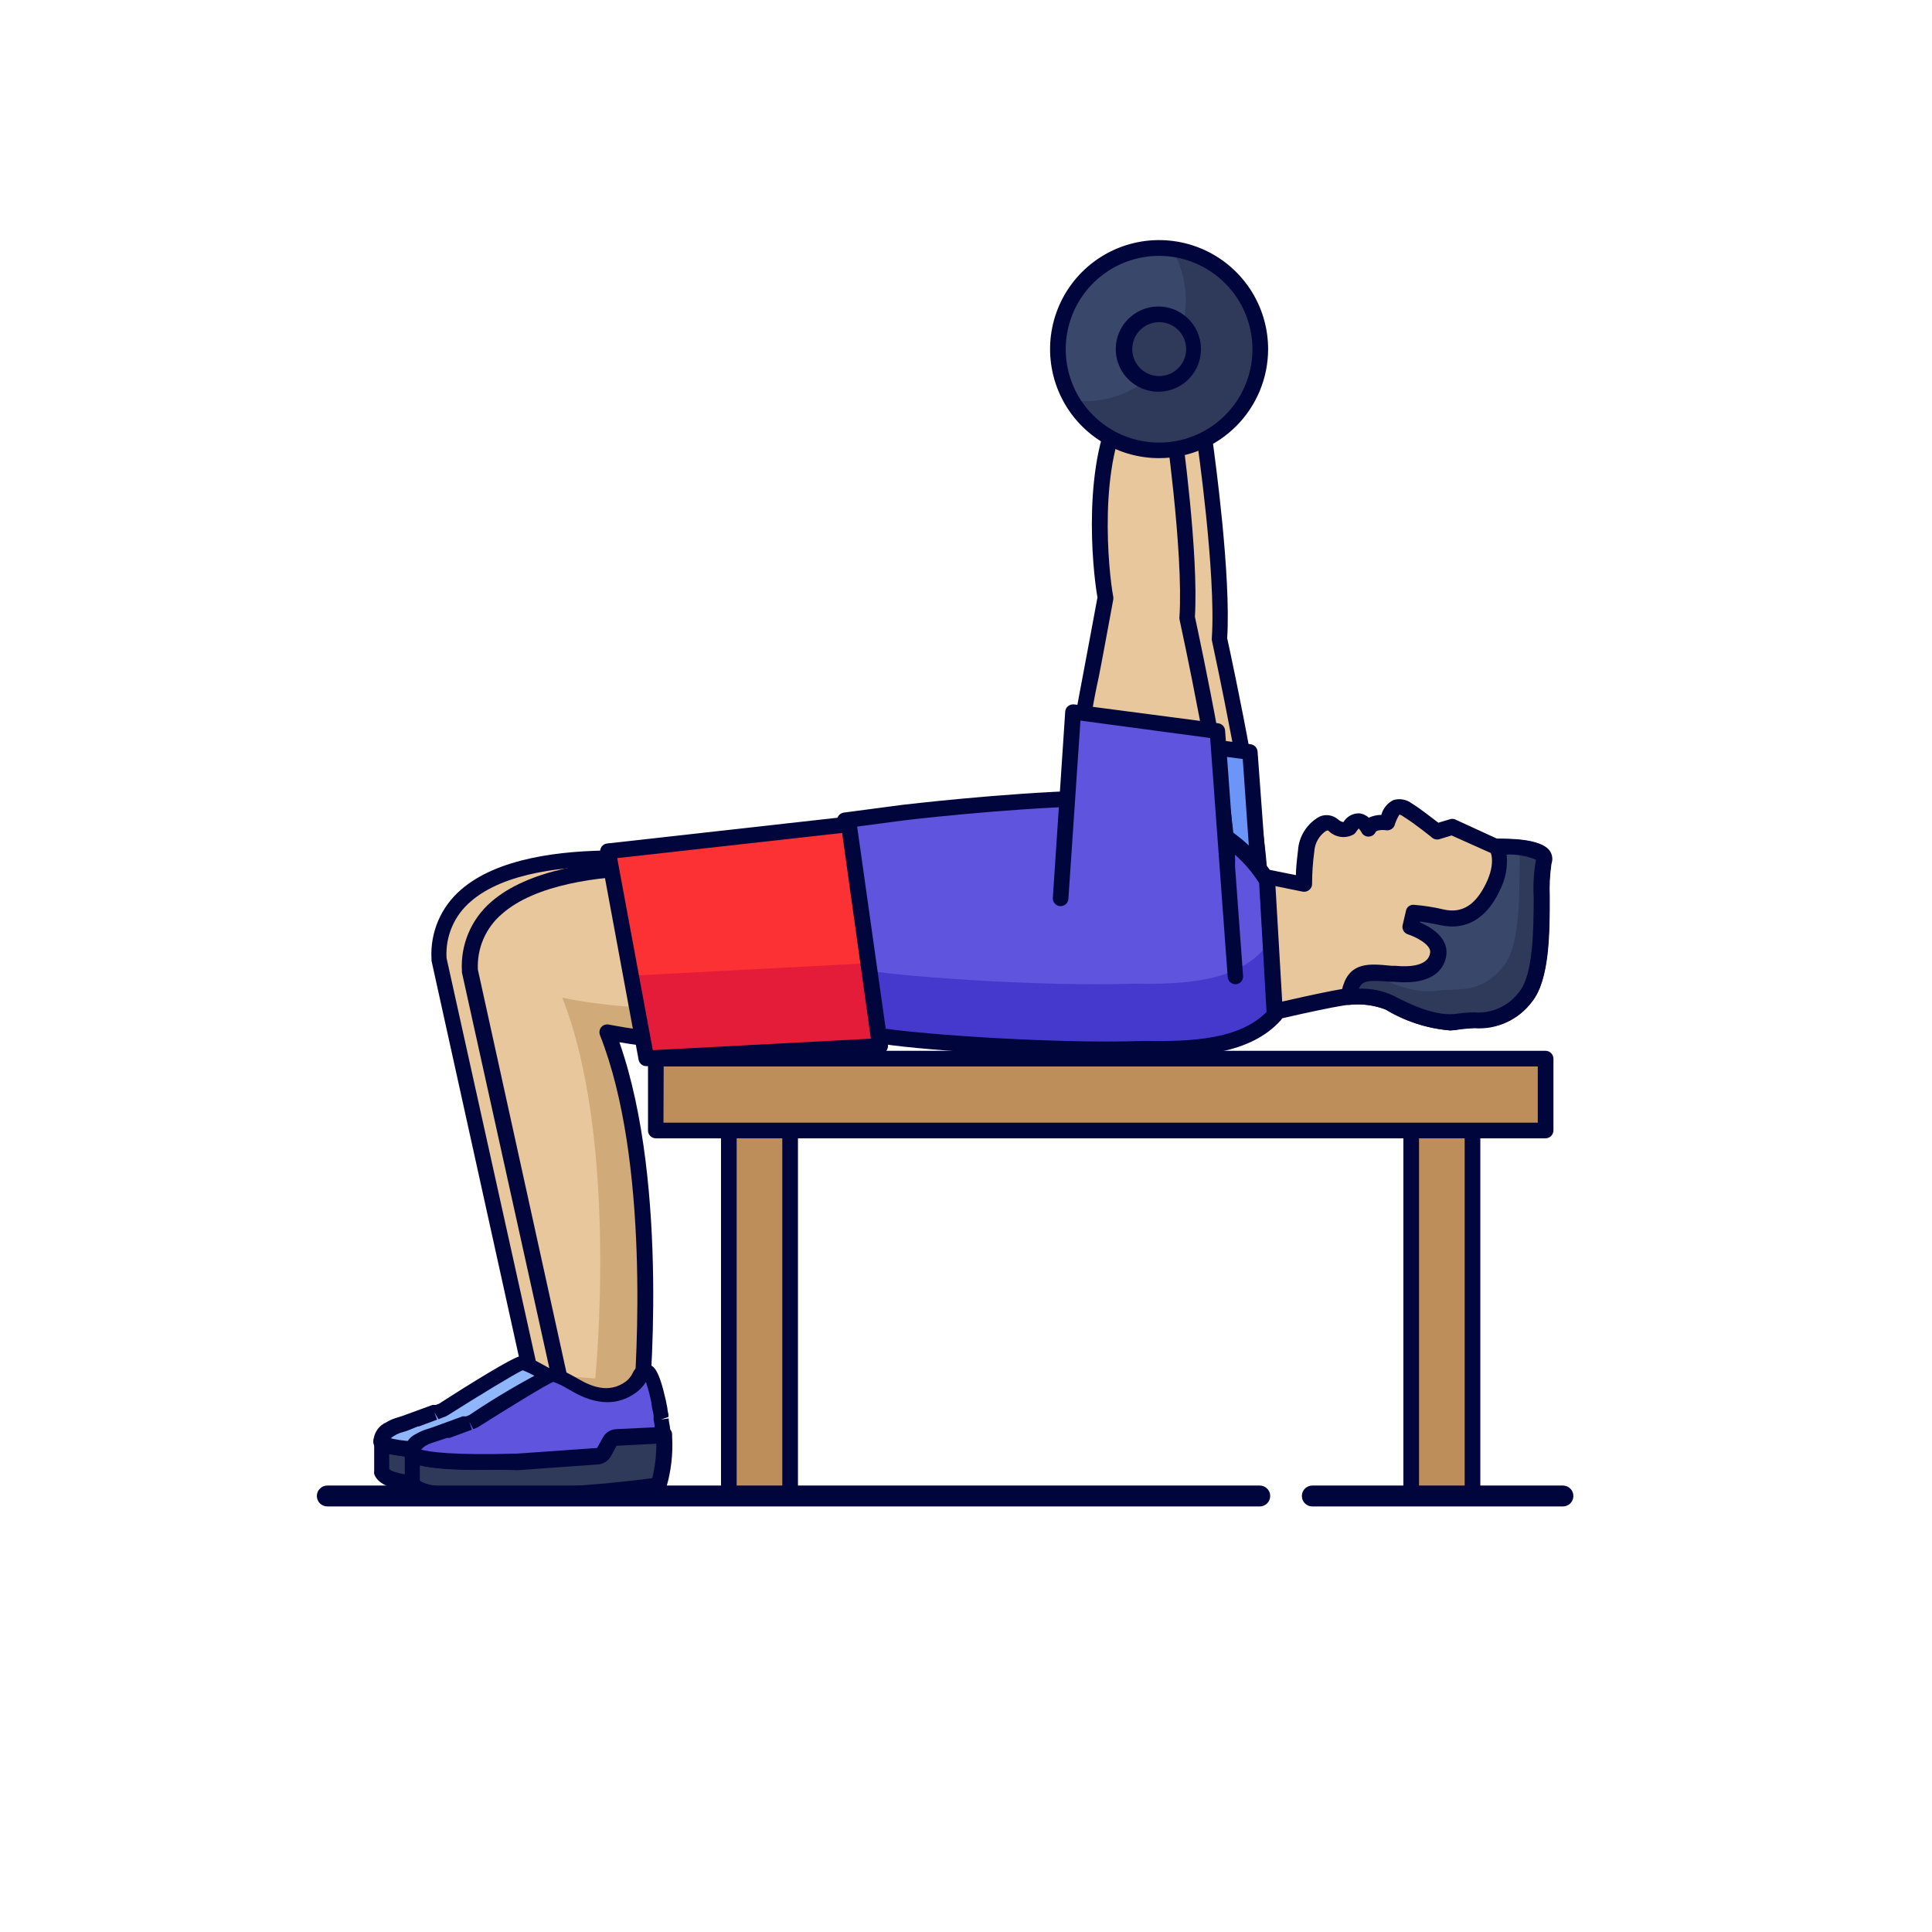 <svg width="157" height="157" viewBox="0 0 157 157" fill="none" xmlns="http://www.w3.org/2000/svg">
<path d="M64.209 88.641H59.227V121.569H64.209V88.641Z" fill="#BD8D5A"/>
<path d="M64.209 122.205H59.227C59.059 122.203 58.899 122.135 58.78 122.017C58.661 121.898 58.593 121.737 58.591 121.569V88.641C58.593 88.473 58.661 88.313 58.78 88.194C58.899 88.075 59.059 88.007 59.227 88.005H64.209C64.378 88.005 64.54 88.072 64.659 88.191C64.778 88.311 64.845 88.473 64.845 88.641V121.569C64.845 121.738 64.778 121.9 64.659 122.019C64.54 122.138 64.378 122.205 64.209 122.205ZM59.864 120.932H63.572V89.278H59.864V120.932Z" fill="#00063C"/>
<path d="M119.685 88.641H114.703V121.569H119.685V88.641Z" fill="#BD8D5A"/>
<path d="M119.66 122.205H114.678C114.509 122.205 114.347 122.138 114.228 122.019C114.109 121.9 114.042 121.738 114.042 121.569V88.641C114.042 88.473 114.109 88.311 114.228 88.191C114.347 88.072 114.509 88.005 114.678 88.005H119.66C119.828 88.007 119.988 88.075 120.107 88.194C120.226 88.313 120.294 88.473 120.296 88.641V121.569C120.294 121.737 120.226 121.898 120.107 122.017C119.988 122.135 119.828 122.203 119.66 122.205ZM115.314 120.932H119.023V89.278H115.314V120.932Z" fill="#00063C"/>
<path d="M67.544 73.349L58.497 70.48C58.497 70.48 35.363 66.39 35.686 77.948L43.527 113.447L49.57 113.906C49.57 113.906 51.505 94.641 46.879 82.955C46.879 82.955 61.264 86.231 67.832 79.722C69.589 78.008 66.415 76.582 67.544 73.349Z" fill="#E8C79C"/>
<path d="M49.57 114.568H49.519L43.476 114.109C43.341 114.097 43.213 114.041 43.111 113.951C43.009 113.861 42.938 113.741 42.908 113.609L35.066 78.076C35.062 78.033 35.062 77.991 35.066 77.948C35.002 76.881 35.187 75.812 35.606 74.829C36.026 73.844 36.669 72.972 37.485 72.279C43.366 67.188 58.005 69.734 58.625 69.844L67.748 72.721C67.83 72.746 67.906 72.787 67.972 72.842C68.038 72.898 68.091 72.966 68.13 73.043C68.193 73.201 68.193 73.377 68.13 73.535C67.95 74.082 67.889 74.661 67.951 75.233C68.012 75.805 68.195 76.358 68.486 76.854C68.936 77.855 69.436 79.001 68.265 80.163C62.545 85.824 51.454 84.407 47.898 83.787C52.022 95.516 50.3 113.184 50.223 113.948C50.221 114.032 50.202 114.114 50.168 114.19C50.134 114.267 50.086 114.336 50.025 114.393C49.964 114.451 49.893 114.496 49.815 114.526C49.736 114.556 49.653 114.57 49.57 114.568ZM44.045 112.87L48.984 113.252C49.264 109.858 50.342 93.453 46.285 83.219C46.244 83.11 46.232 82.992 46.252 82.877C46.271 82.762 46.321 82.654 46.396 82.565C46.465 82.47 46.561 82.397 46.67 82.353C46.78 82.309 46.899 82.298 47.015 82.319C47.16 82.319 61.137 85.442 67.383 79.255C67.909 78.738 67.782 78.407 67.34 77.363C66.745 76.258 66.541 74.983 66.763 73.748L58.277 71.074C58.209 71.074 43.688 68.528 38.266 73.247C37.6 73.808 37.074 74.516 36.731 75.317C36.387 76.117 36.236 76.986 36.288 77.855L44.045 112.87Z" fill="#00063C"/>
<path d="M30.993 119.549V117.113C30.993 117.224 31.332 118.047 39.598 117.818L46.192 117.343C46.277 117.338 46.359 117.311 46.43 117.265C46.502 117.219 46.56 117.155 46.599 117.08L47.261 115.832L51.453 115.62V115.815C51.528 117.123 51.382 118.434 51.021 119.693C50.97 119.821 44.367 120.746 35.499 120.601C35.499 120.601 31.409 120.703 30.984 119.524L30.993 119.549Z" fill="#2F3A5A"/>
<path d="M37.392 121.28H35.499C34.15 121.28 30.916 121.28 30.407 119.778C30.395 119.708 30.395 119.636 30.407 119.566V117.113C30.406 117.031 30.421 116.949 30.452 116.873C30.482 116.796 30.527 116.726 30.585 116.667C30.642 116.608 30.711 116.561 30.787 116.528C30.863 116.495 30.944 116.478 31.027 116.477C31.137 116.471 31.248 116.494 31.346 116.545C31.445 116.596 31.528 116.672 31.587 116.766C31.867 116.901 33.284 117.36 39.632 117.181L46.124 116.715L46.752 115.535C46.803 115.436 46.88 115.353 46.974 115.293C47.067 115.233 47.175 115.2 47.287 115.196L51.479 114.983C51.562 114.979 51.644 114.991 51.722 115.018C51.8 115.045 51.872 115.088 51.933 115.143C51.995 115.198 52.045 115.265 52.08 115.34C52.116 115.414 52.137 115.495 52.141 115.577V115.773C52.222 117.17 52.061 118.571 51.666 119.914C51.53 120.287 51.454 120.483 46.667 120.881C44.503 121.085 41.278 121.28 37.392 121.28ZM35.49 119.99C40.514 120.121 45.54 119.852 50.52 119.184C50.747 118.245 50.856 117.282 50.843 116.316L47.652 116.469L47.151 117.402C47.063 117.574 46.931 117.721 46.769 117.826C46.606 117.932 46.419 117.993 46.226 118.005L39.64 118.48C35.117 118.607 32.809 118.437 31.629 118.157V119.379C31.935 119.71 33.623 120.033 35.49 119.99Z" fill="#00063C"/>
<path d="M30.984 117.114C30.984 117.114 30.908 116.57 31.697 116.121C31.898 115.997 32.115 115.9 32.342 115.832L32.894 115.654L33.148 115.569L33.326 115.51L33.522 115.442L33.64 115.391L33.819 115.331L34.039 115.255L34.498 115.085L34.684 115.017L35.202 114.822H35.304H35.397H35.499H35.567H35.652L35.855 114.746H35.898C35.898 114.746 41.703 111.071 42.263 110.961C42.568 110.893 43.188 111.241 43.841 111.597L44.053 111.716C44.511 111.962 46.693 113.464 48.738 111.937C49.039 111.714 49.283 111.423 49.451 111.088C49.493 110.966 49.575 110.862 49.685 110.794C49.795 110.726 49.925 110.698 50.053 110.715C50.359 110.774 50.707 111.886 50.97 113.15V113.252C50.97 113.371 50.97 113.498 51.038 113.617C51.105 113.736 51.038 113.719 51.038 113.77C51.038 113.821 51.097 114.092 51.123 114.254V114.44V114.559C51.123 114.78 51.182 114.992 51.207 115.187C51.233 115.382 51.267 115.662 51.284 115.858L47.465 116.053C47.353 116.057 47.243 116.091 47.148 116.15C47.053 116.21 46.975 116.293 46.922 116.392L46.472 117.241C46.419 117.336 46.343 117.417 46.252 117.477C46.16 117.536 46.055 117.572 45.946 117.58L39.437 118.047C31.171 118.285 30.84 117.453 30.831 117.343L30.984 117.114Z" fill="#8FB6F8"/>
<path d="M36.84 118.514C30.45 118.514 30.382 117.665 30.348 117.181V117.113C30.36 116.784 30.465 116.465 30.651 116.193C30.837 115.921 31.097 115.707 31.4 115.577C31.642 115.43 31.902 115.314 32.172 115.229L32.707 115.06L35.032 114.211L35.142 114.169H35.244H35.329H35.414L35.686 114.067C38.308 112.37 41.626 110.341 42.195 110.231C42.763 110.121 43.23 110.409 44.147 110.91L44.562 111.139C45.555 111.716 47.024 112.361 48.415 111.326C48.643 111.153 48.826 110.929 48.95 110.672C49.052 110.426 49.234 110.222 49.467 110.092C49.699 109.963 49.969 109.916 50.231 109.959C50.673 110.053 51.08 110.333 51.649 112.887L51.785 113.532C51.785 113.693 51.844 113.863 51.869 114.024V114.22L51.258 114.432L51.886 114.33C51.886 114.559 51.954 114.771 51.98 114.975C52.005 115.179 52.039 115.467 52.056 115.679C52.064 115.764 52.055 115.85 52.029 115.932C52.002 116.013 51.96 116.089 51.903 116.153C51.847 116.217 51.778 116.27 51.7 116.306C51.623 116.343 51.539 116.364 51.454 116.367L47.635 116.562L47.168 117.411C47.066 117.603 46.917 117.766 46.734 117.885C46.551 118.004 46.341 118.074 46.124 118.089L39.615 118.556C38.588 118.505 37.663 118.514 36.84 118.514ZM31.748 116.876C32.376 117.054 34.243 117.351 39.564 117.198L46.039 116.732L46.506 115.883C46.611 115.687 46.764 115.522 46.952 115.403C47.139 115.284 47.354 115.216 47.575 115.204L50.724 115.043C50.724 114.856 50.664 114.652 50.639 114.449V114.321V114.16C50.639 113.99 50.579 113.829 50.554 113.676L50.452 113.176V113.065C50.337 112.49 50.184 111.923 49.994 111.368C49.794 111.699 49.532 111.987 49.222 112.217C47.736 113.312 45.971 113.278 43.968 112.106L43.629 111.92C43.262 111.697 42.875 111.507 42.475 111.351C41.889 111.606 38.944 113.396 36.339 115.043L36.237 115.094L35.974 115.196L35.872 115.238L35.626 115.331L35.304 114.771L35.524 115.365L34.039 115.917H33.954L33.097 116.265L32.52 116.443C32.356 116.498 32.2 116.572 32.053 116.664C31.945 116.721 31.845 116.792 31.756 116.876H31.748Z" fill="#00063C"/>
<path d="M30.984 117.767C30.828 117.766 30.678 117.709 30.561 117.606C30.444 117.503 30.368 117.361 30.348 117.207C30.337 117.098 30.351 116.987 30.39 116.884C30.448 116.745 30.554 116.632 30.688 116.563C30.823 116.495 30.977 116.476 31.123 116.511C31.27 116.546 31.4 116.631 31.489 116.752C31.579 116.874 31.622 117.023 31.612 117.173C31.603 117.32 31.543 117.459 31.442 117.566C31.342 117.673 31.206 117.741 31.061 117.759L30.984 117.767Z" fill="#00063C"/>
<path d="M99.097 51.886C99.445 46.48 97.875 35.601 97.875 35.601C97.875 35.601 102.585 27.488 101.329 25.756C100.548 24.687 98.783 24.433 97.578 24.39C97.455 24.389 97.334 24.414 97.223 24.464C97.111 24.514 97.012 24.587 96.931 24.679C96.851 24.771 96.791 24.879 96.756 24.996C96.721 25.113 96.712 25.237 96.729 25.358C96.958 27.055 96.067 30.152 96.067 30.152C95.778 29.635 95.049 28.582 94.522 27.827C94.364 27.605 94.128 27.45 93.86 27.394C93.593 27.338 93.314 27.385 93.08 27.525C92.846 27.665 92.672 27.889 92.595 28.151C92.518 28.413 92.543 28.694 92.664 28.939C93.392 30.661 93.883 32.474 94.124 34.328C91.145 38.962 92.044 48.059 92.426 50.257C88.692 70.455 90.559 57.649 92.486 67.23L102.296 72.509C102.797 68.808 99.097 51.886 99.097 51.886Z" fill="#E8C79C"/>
<path d="M102.33 73.111C102.226 73.111 102.124 73.085 102.033 73.035L92.214 67.756C92.134 67.709 92.065 67.647 92.009 67.572C91.954 67.498 91.914 67.413 91.892 67.323C91.221 63.929 90.593 63.64 90.356 63.521C89.414 63.038 89.414 63.038 90.661 56.384C90.967 54.789 91.34 52.786 91.807 50.257C91.382 47.872 90.525 39.029 93.453 34.192C93.222 32.483 92.763 30.814 92.087 29.227C91.853 28.835 91.784 28.365 91.897 27.922C92.009 27.479 92.292 27.098 92.685 26.864C93.078 26.63 93.548 26.561 93.991 26.674C94.434 26.786 94.815 27.07 95.049 27.462L95.812 28.566C96.06 27.547 96.16 26.498 96.109 25.451C96.075 25.234 96.09 25.013 96.153 24.803C96.217 24.593 96.326 24.399 96.474 24.238C96.619 24.087 96.793 23.967 96.986 23.885C97.178 23.803 97.385 23.762 97.595 23.762C99.029 23.805 100.93 24.127 101.838 25.392C103.136 27.191 100.039 33.08 98.528 35.737C98.749 37.332 100.039 46.769 99.725 51.861C100.047 53.321 103.416 68.936 102.958 72.576C102.942 72.679 102.902 72.776 102.842 72.86C102.781 72.944 102.702 73.012 102.61 73.06C102.523 73.101 102.426 73.119 102.33 73.111ZM93.08 66.772L101.736 71.431C101.634 66.543 98.511 52.184 98.477 52.022C98.468 51.963 98.468 51.903 98.477 51.844C98.825 46.565 97.272 35.796 97.255 35.72V35.643C97.253 35.53 97.282 35.418 97.34 35.321C99.81 31.078 101.38 26.928 100.836 26.172C100.183 25.281 98.511 25.095 97.569 25.069C97.542 25.064 97.514 25.067 97.488 25.078C97.463 25.088 97.441 25.106 97.425 25.128C97.403 25.154 97.387 25.184 97.376 25.216C97.366 25.248 97.363 25.282 97.365 25.315C97.612 27.131 96.729 30.246 96.687 30.407C96.653 30.528 96.584 30.635 96.488 30.717C96.393 30.799 96.276 30.85 96.152 30.865C96.027 30.882 95.9 30.86 95.787 30.802C95.675 30.745 95.583 30.654 95.524 30.543C95.303 30.161 94.769 29.355 94.005 28.277C93.974 28.229 93.934 28.187 93.886 28.154C93.839 28.122 93.785 28.1 93.729 28.089C93.673 28.078 93.615 28.078 93.558 28.09C93.502 28.102 93.449 28.125 93.402 28.158C93.308 28.215 93.24 28.305 93.21 28.411C93.18 28.516 93.191 28.629 93.241 28.727C94.015 30.538 94.529 32.449 94.769 34.404C94.766 34.527 94.731 34.647 94.667 34.752C91.79 39.216 92.715 48.22 93.097 50.215C93.114 50.29 93.114 50.368 93.097 50.444C92.622 52.99 92.248 55.077 91.934 56.698C91.51 58.604 91.184 60.53 90.958 62.469C91.654 62.8 92.392 63.504 93.08 66.772Z" fill="#00063C"/>
<path d="M101.558 61.12L89.838 59.584L88.82 74.664L103.026 81.054L101.558 61.12Z" fill="#6C95F8"/>
<path d="M103.026 81.691C102.936 81.691 102.847 81.673 102.763 81.64L88.556 75.241C88.439 75.187 88.341 75.099 88.275 74.989C88.208 74.878 88.176 74.75 88.183 74.622L89.21 59.541C89.215 59.455 89.238 59.37 89.277 59.293C89.316 59.216 89.371 59.147 89.438 59.092C89.505 59.037 89.583 58.997 89.666 58.973C89.75 58.95 89.837 58.944 89.923 58.956L101.643 60.483C101.787 60.504 101.921 60.573 102.021 60.679C102.121 60.786 102.182 60.923 102.194 61.069L103.662 81.012C103.67 81.099 103.658 81.187 103.629 81.27C103.6 81.353 103.555 81.429 103.495 81.493C103.435 81.556 103.362 81.607 103.281 81.641C103.201 81.675 103.114 81.692 103.026 81.691ZM89.448 74.265L102.279 80.036L100.989 61.68L90.457 60.305L89.448 74.265Z" fill="#00063C"/>
<path d="M70.014 74.274L62.079 71.049C62.079 71.049 37.841 67.315 38.189 78.924L46.031 114.415L52.073 114.873C52.073 114.873 54.017 95.609 49.383 83.923C49.383 83.923 63.767 87.199 70.336 80.698C72.033 78.924 68.885 77.507 70.014 74.274Z" fill="#E8C79C"/>
<path d="M70.311 80.622C63.734 87.131 49.349 83.855 49.349 83.855C53.983 95.541 52.039 114.805 52.039 114.805L46.005 114.347L45.437 111.801L48.373 112.022C48.373 112.022 50.316 92.757 45.691 81.071C45.691 81.071 60.076 84.347 66.644 77.847C68.138 76.361 65.999 75.097 66.101 72.695L70.005 74.274C68.885 77.507 72.042 78.924 70.311 80.622Z" fill="#D0AA79"/>
<path d="M52.039 115.467H51.988L45.954 115.009C45.818 114.996 45.689 114.941 45.585 114.852C45.481 114.762 45.409 114.642 45.377 114.508L37.536 79.018C37.536 79.018 37.536 78.933 37.536 78.899C37.476 77.85 37.657 76.802 38.065 75.835C38.472 74.867 39.095 74.005 39.886 73.315C45.929 67.985 61.51 70.319 62.163 70.421H62.308L70.243 73.654C70.394 73.715 70.517 73.832 70.585 73.98C70.652 74.129 70.661 74.297 70.608 74.452C70.431 74.998 70.371 75.575 70.432 76.145C70.494 76.715 70.675 77.266 70.964 77.762C71.414 78.772 71.915 79.909 70.743 81.071C65.023 86.732 53.932 85.315 50.333 84.695C54.458 96.423 52.743 114.092 52.667 114.856C52.659 115.018 52.589 115.171 52.473 115.285C52.356 115.398 52.202 115.463 52.039 115.467ZM46.523 113.77L51.462 114.152C51.734 110.757 52.811 94.361 48.755 84.118C48.713 84.009 48.702 83.891 48.721 83.776C48.74 83.661 48.79 83.554 48.865 83.465C48.941 83.378 49.038 83.313 49.147 83.277C49.256 83.242 49.373 83.236 49.485 83.261C49.629 83.261 63.615 86.384 69.852 80.197C70.37 79.68 70.243 79.349 69.801 78.313C69.212 77.2 69.014 75.92 69.241 74.681L61.951 71.668C60.797 71.499 46.184 69.513 40.786 74.274C40.136 74.827 39.621 75.523 39.282 76.308C38.944 77.092 38.791 77.944 38.834 78.797L46.523 113.77Z" fill="#00063C"/>
<path d="M33.462 120.508V118.098C33.462 118.208 33.793 119.032 42.067 118.802L48.653 118.327C48.738 118.324 48.821 118.298 48.893 118.251C48.964 118.205 49.022 118.14 49.06 118.064L49.731 116.817L53.923 116.604V116.8C53.998 118.107 53.852 119.419 53.49 120.678C53.439 120.805 46.837 121.73 37.977 121.586C37.977 121.586 33.886 121.696 33.454 120.508H33.462Z" fill="#2F3A5A"/>
<path d="M39.886 122.205H37.986C36.636 122.205 33.411 122.205 32.894 120.703C32.882 120.633 32.882 120.561 32.894 120.491V118.081C32.891 117.916 32.954 117.757 33.069 117.637C33.183 117.518 33.34 117.449 33.505 117.445C33.615 117.441 33.724 117.465 33.822 117.516C33.92 117.566 34.004 117.641 34.065 117.733C34.345 117.869 35.762 118.327 42.118 118.149L48.602 117.682L49.23 116.503C49.282 116.404 49.358 116.321 49.452 116.262C49.546 116.202 49.654 116.168 49.765 116.163L53.957 115.951C54.04 115.946 54.122 115.958 54.2 115.985C54.278 116.013 54.35 116.055 54.411 116.111C54.473 116.166 54.523 116.233 54.559 116.307C54.594 116.382 54.615 116.462 54.619 116.545V116.74C54.7 118.138 54.539 119.539 54.144 120.882C54.008 121.255 53.932 121.459 49.145 121.849C46.973 122.01 43.756 122.205 39.886 122.205ZM37.986 120.916C43.006 121.047 48.029 120.78 53.007 120.118C53.233 119.176 53.344 118.21 53.338 117.241L50.138 117.402L49.646 118.327C49.555 118.499 49.421 118.645 49.258 118.75C49.094 118.856 48.907 118.917 48.712 118.93L42.127 119.405C37.612 119.532 35.338 119.405 34.116 119.082V120.313C34.404 120.635 36.093 120.966 37.969 120.916H37.986Z" fill="#00063C"/>
<path d="M33.454 118.047C33.454 118.047 33.386 117.504 34.167 117.063C34.366 116.932 34.583 116.832 34.812 116.766L35.363 116.587L35.618 116.503H35.66L35.839 116.443L36.034 116.375L36.161 116.333L36.331 116.265L36.56 116.189L37.01 116.019L37.196 115.951L37.714 115.756H37.816L37.918 115.713H38.02H38.079H38.164L38.367 115.637C38.367 115.637 44.172 111.962 44.732 111.852C45.038 111.784 45.657 112.132 46.311 112.497L46.523 112.607C46.981 112.862 49.162 114.355 51.208 112.836C51.51 112.613 51.757 112.323 51.929 111.988C51.972 111.866 52.055 111.763 52.165 111.696C52.274 111.628 52.404 111.599 52.531 111.614C52.837 111.674 53.176 112.794 53.44 114.05V114.152C53.44 114.271 53.49 114.398 53.507 114.517C53.511 114.568 53.511 114.619 53.507 114.669C53.507 114.831 53.567 114.992 53.592 115.153C53.618 115.314 53.592 115.28 53.592 115.34C53.592 115.399 53.592 115.425 53.592 115.459C53.592 115.679 53.66 115.892 53.686 116.087C53.711 116.282 53.736 116.562 53.762 116.766L49.934 116.952C49.824 116.957 49.716 116.991 49.622 117.051C49.528 117.11 49.452 117.193 49.4 117.292L48.942 118.14C48.889 118.237 48.814 118.318 48.722 118.377C48.63 118.437 48.525 118.472 48.416 118.48L41.906 118.947C33.641 119.184 33.309 118.353 33.301 118.242L33.454 118.047Z" fill="#5E54DD"/>
<path d="M39.318 119.439C32.919 119.439 32.86 118.59 32.817 118.106V118.047C32.826 117.718 32.928 117.398 33.111 117.125C33.294 116.851 33.551 116.636 33.852 116.502C34.099 116.357 34.361 116.24 34.633 116.155L35.159 115.985L37.485 115.136L37.595 115.094H37.697H37.79H37.884L38.138 114.992C40.23 113.581 42.407 112.3 44.656 111.156C45.148 111.063 45.683 111.334 46.591 111.826L47.023 112.073C48.008 112.641 49.476 113.295 50.876 112.251C51.099 112.075 51.279 111.852 51.403 111.597C51.504 111.349 51.687 111.144 51.922 111.015C52.157 110.887 52.429 110.844 52.693 110.893C53.125 110.978 53.541 111.266 54.11 113.812L54.237 114.457C54.237 114.618 54.296 114.788 54.322 114.949V115.145L53.711 115.357L54.339 115.263C54.339 115.484 54.407 115.705 54.432 115.908C54.458 116.112 54.492 116.392 54.509 116.604C54.516 116.69 54.506 116.776 54.48 116.857C54.454 116.939 54.412 117.014 54.356 117.08C54.299 117.144 54.23 117.196 54.153 117.232C54.075 117.269 53.992 117.289 53.906 117.292L50.087 117.487L49.62 118.336C49.519 118.526 49.371 118.688 49.19 118.806C49.009 118.923 48.8 118.992 48.585 119.006L42.067 119.473C41.057 119.43 40.133 119.439 39.318 119.439ZM34.226 117.801C34.862 117.979 36.721 118.276 42.042 118.123L48.526 117.665L48.992 116.816C49.096 116.62 49.25 116.455 49.437 116.336C49.625 116.217 49.84 116.148 50.062 116.138L53.202 115.985C53.202 115.79 53.151 115.586 53.117 115.382V115.255V115.094C53.117 114.924 53.066 114.763 53.032 114.61L52.939 114.109C52.935 114.073 52.935 114.036 52.939 113.999C52.825 113.424 52.675 112.857 52.489 112.302C52.286 112.632 52.021 112.921 51.708 113.15C50.223 114.245 48.458 114.211 46.455 113.04L46.124 112.853C45.756 112.629 45.366 112.441 44.961 112.293C44.376 112.539 41.439 114.33 38.826 115.985C38.786 116.01 38.743 116.03 38.698 116.044L38.461 116.138L38.155 115.569L38.35 116.18L36.534 116.85H36.441H36.322L35.635 117.08L35.066 117.266C34.903 117.318 34.746 117.389 34.599 117.478C34.459 117.566 34.333 117.675 34.226 117.801Z" fill="#00063C"/>
<path d="M33.454 118.692C33.3 118.691 33.152 118.635 33.036 118.534C32.921 118.432 32.846 118.293 32.826 118.14C32.8 118.043 32.8 117.941 32.826 117.843C32.864 117.737 32.931 117.643 33.017 117.571C33.105 117.499 33.209 117.451 33.321 117.433C33.432 117.414 33.547 117.426 33.652 117.466C33.758 117.507 33.85 117.575 33.921 117.663C33.992 117.751 34.038 117.857 34.054 117.969C34.07 118.08 34.056 118.195 34.014 118.299C33.972 118.404 33.902 118.496 33.813 118.565C33.723 118.634 33.617 118.678 33.505 118.692H33.454Z" fill="#00063C"/>
<path d="M121.586 68.876L117.979 67.179L116.749 67.552C115.986 66.924 115.19 66.337 114.364 65.796C113.32 65.151 113.023 65.872 112.667 66.865C112.667 66.865 111.444 66.67 111.122 67.374C111.122 67.374 110.443 65.923 109.561 67.306C109.561 67.306 109.06 67.688 108.288 67.052C107.515 66.415 106.293 67.476 106.081 69.173C105.958 70.067 105.898 70.969 105.903 71.872L100.37 70.76L100.989 82.862C100.989 82.862 108.381 81.097 109.654 81.037C110.745 80.929 111.846 81.077 112.87 81.47C114.635 82.412 116.757 83.303 118.522 83.015C120.287 82.726 122.036 83.371 123.937 81.02C125.838 78.67 124.93 71.431 125.405 70.056C125.88 68.681 121.586 68.876 121.586 68.876Z" fill="#E8C79C"/>
<path d="M117.86 83.736C116.002 83.584 114.204 83.003 112.607 82.039C111.665 81.675 110.649 81.544 109.645 81.657C108.653 81.699 103.136 82.981 101.1 83.465C101.008 83.487 100.912 83.489 100.82 83.47C100.727 83.451 100.64 83.411 100.565 83.354C100.49 83.299 100.428 83.228 100.384 83.145C100.34 83.063 100.315 82.972 100.31 82.879L99.759 70.803C99.755 70.707 99.773 70.611 99.811 70.523C99.85 70.435 99.907 70.357 99.979 70.294C100.053 70.23 100.14 70.183 100.234 70.158C100.328 70.133 100.427 70.13 100.522 70.149L105.309 71.117C105.309 70.641 105.377 69.963 105.479 69.114C105.515 68.543 105.696 67.992 106.003 67.509C106.31 67.027 106.734 66.63 107.235 66.356C107.479 66.251 107.747 66.216 108.009 66.255C108.272 66.294 108.518 66.405 108.72 66.576C108.844 66.697 109.001 66.777 109.17 66.806C109.301 66.587 109.487 66.407 109.708 66.282C109.93 66.157 110.18 66.092 110.435 66.093C110.733 66.117 111.015 66.243 111.232 66.449C111.551 66.3 111.899 66.221 112.251 66.22C112.319 65.957 112.444 65.712 112.617 65.502C112.79 65.292 113.007 65.123 113.252 65.007C113.498 64.938 113.757 64.927 114.008 64.972C114.259 65.018 114.497 65.119 114.703 65.27C115.501 65.77 116.401 66.5 116.884 66.856L117.792 66.585C117.937 66.529 118.097 66.529 118.242 66.585L121.713 68.18C122.842 68.18 125.176 68.18 125.88 69.148C125.995 69.301 126.07 69.481 126.098 69.671C126.126 69.86 126.107 70.054 126.041 70.234C125.913 71.13 125.868 72.037 125.906 72.941C125.906 75.776 125.906 79.654 124.471 81.428C123.938 82.141 123.235 82.71 122.425 83.082C121.616 83.454 120.726 83.618 119.838 83.558C119.443 83.567 119.049 83.598 118.658 83.651C118.395 83.701 118.128 83.73 117.86 83.736ZM110.265 80.342C111.274 80.29 112.28 80.48 113.201 80.893C114.644 81.657 116.766 82.641 118.454 82.37C118.899 82.307 119.347 82.273 119.795 82.268C120.503 82.326 121.214 82.2 121.859 81.902C122.505 81.605 123.062 81.146 123.478 80.571C124.607 79.17 124.624 75.411 124.633 72.933C124.575 71.905 124.637 70.874 124.819 69.861C123.791 69.488 122.692 69.349 121.603 69.453C121.503 69.459 121.404 69.438 121.314 69.394L117.962 67.892L116.961 68.197C116.86 68.226 116.754 68.229 116.652 68.207C116.55 68.185 116.455 68.138 116.375 68.07C116.375 68.07 115.06 66.992 114.067 66.373C113.965 66.289 113.847 66.228 113.719 66.195C113.556 66.46 113.427 66.745 113.337 67.043C113.289 67.186 113.192 67.307 113.063 67.384C112.934 67.462 112.781 67.492 112.633 67.468C112.302 67.417 111.835 67.468 111.784 67.62C111.732 67.73 111.651 67.822 111.549 67.887C111.446 67.951 111.328 67.986 111.207 67.985C111.086 67.986 110.968 67.951 110.865 67.887C110.763 67.822 110.681 67.73 110.63 67.62C110.574 67.509 110.499 67.409 110.409 67.323C110.327 67.421 110.251 67.523 110.18 67.629C110.138 67.691 110.087 67.745 110.027 67.79C109.702 67.98 109.323 68.056 108.95 68.007C108.576 67.958 108.23 67.786 107.965 67.519C107.965 67.519 107.889 67.451 107.761 67.519C107.48 67.707 107.247 67.959 107.081 68.254C106.914 68.548 106.819 68.878 106.802 69.216C106.684 70.076 106.624 70.944 106.624 71.813C106.629 71.908 106.61 72.004 106.57 72.091C106.53 72.178 106.47 72.254 106.395 72.313C106.322 72.376 106.237 72.421 106.144 72.446C106.052 72.471 105.955 72.475 105.86 72.458L101.125 71.499L101.609 81.988C103.586 81.521 108.551 80.376 109.645 80.291L110.265 80.342Z" fill="#00063C"/>
<path d="M121.586 68.876C121.586 68.876 122.299 69.997 121.297 72.152C120.296 74.308 118.845 74.978 117.232 74.63C116.456 74.446 115.668 74.318 114.873 74.248L114.567 75.411C114.567 75.411 116.969 76.166 116.816 77.558C116.664 78.95 115.229 79.4 113.286 79.204C111.343 79.009 110.205 78.814 109.713 80.367C109.646 80.585 109.601 80.81 109.577 81.037C110.694 80.917 111.823 81.065 112.87 81.47C114.635 82.412 116.757 83.303 118.522 83.015C120.287 82.726 122.036 83.371 123.937 81.02C125.837 78.67 124.929 71.431 125.405 70.056C125.88 68.681 121.586 68.876 121.586 68.876Z" fill="#39476B"/>
<path d="M125.439 70.081C124.963 71.456 125.871 78.704 123.979 81.046C122.086 83.388 120.33 82.743 118.565 83.049C116.799 83.354 114.669 82.438 112.87 81.47C111.825 81.057 110.696 80.9 109.577 81.012C109.593 80.781 109.639 80.552 109.713 80.333C109.785 79.969 109.982 79.642 110.271 79.409C110.56 79.177 110.921 79.053 111.292 79.06C112.989 79.968 115.06 80.757 116.765 80.511C118.471 80.265 120.287 80.868 122.18 78.517C123.724 76.616 123.427 71.541 123.504 68.919C124.615 69.063 125.676 69.36 125.439 70.081Z" fill="#2F3A5A"/>
<path d="M117.86 83.736C116.002 83.584 114.204 83.003 112.607 82.039C111.665 81.675 110.649 81.544 109.645 81.657C109.554 81.664 109.462 81.65 109.377 81.616C109.291 81.582 109.215 81.53 109.153 81.462C109.091 81.395 109.043 81.316 109.014 81.23C108.985 81.144 108.974 81.052 108.983 80.961C109.004 80.674 109.055 80.389 109.136 80.112C109.764 78.152 111.3 78.305 113.074 78.483H113.38C114.602 78.602 116.095 78.483 116.222 77.397C116.29 76.752 115.009 76.115 114.415 75.929C114.26 75.881 114.13 75.777 114.049 75.636C113.969 75.496 113.945 75.331 113.982 75.173L114.254 74.011C114.282 73.865 114.364 73.734 114.483 73.645C114.602 73.556 114.75 73.514 114.899 73.527C115.728 73.592 116.551 73.722 117.36 73.917C118.828 74.231 119.906 73.535 120.754 71.796C121.603 70.056 121.094 69.148 121.068 69.114C121.014 69.017 120.986 68.907 120.986 68.796C120.986 68.684 121.014 68.575 121.068 68.478C121.118 68.38 121.194 68.298 121.286 68.24C121.379 68.182 121.485 68.15 121.594 68.147C122.647 68.147 125.176 68.147 125.914 69.106C126.029 69.259 126.104 69.439 126.132 69.628C126.16 69.818 126.141 70.011 126.075 70.192C125.947 71.088 125.902 71.994 125.939 72.899C125.939 75.733 125.94 79.612 124.505 81.385C123.972 82.099 123.269 82.668 122.459 83.04C121.65 83.412 120.76 83.575 119.872 83.516C119.477 83.525 119.083 83.556 118.692 83.609C118.419 83.675 118.141 83.718 117.86 83.736ZM110.409 80.342C111.37 80.306 112.326 80.495 113.201 80.893C114.644 81.657 116.766 82.65 118.454 82.37C118.899 82.307 119.347 82.273 119.795 82.268C120.503 82.326 121.214 82.2 121.859 81.902C122.504 81.605 123.062 81.146 123.478 80.571C124.607 79.17 124.624 75.411 124.633 72.933C124.575 71.905 124.637 70.874 124.819 69.861C124.064 69.551 123.25 69.409 122.435 69.445C122.536 70.452 122.341 71.466 121.874 72.364C120.831 74.622 119.133 75.632 117.097 75.19C116.307 75.02 115.739 74.936 115.399 74.885V74.961C116.248 75.326 117.691 76.166 117.538 77.575C117.453 78.356 116.859 80.121 113.295 79.781H112.989C111.173 79.637 110.698 79.663 110.409 80.384V80.342Z" fill="#00063C"/>
<path d="M102.95 71.558C101.609 69.343 99.207 67.043 94.242 65.618C92.33 65.062 90.343 64.81 88.353 64.871C81.122 65.091 73.425 66.025 73.425 66.025L68.613 66.661L67.892 81.878C68.138 81.878 70.591 84.025 70.845 84.033C72.729 84.559 85.391 85.51 93.054 85.221C97.297 85.315 101.295 84.992 103.552 82.472L102.95 71.558Z" fill="#5E54DD"/>
<path d="M103.578 82.472C101.32 85.018 97.365 85.315 93.08 85.213C85.442 85.501 72.712 84.559 70.871 84.033C70.616 84.033 68.163 81.912 67.909 81.878L68.121 77.397C68.692 77.894 69.302 78.346 69.946 78.746C71.838 79.272 84.492 80.214 92.163 79.934C96.449 80.019 100.404 79.697 102.661 77.185L102.279 70.582C102.525 70.905 102.746 71.244 102.95 71.567L103.578 82.472Z" fill="#4439CC"/>
<path d="M89.957 85.909C82.412 85.909 72.644 85.145 70.786 84.661C70.523 84.619 70.234 84.407 68.978 83.414C68.554 83.083 67.926 82.565 67.739 82.472C67.61 82.427 67.5 82.342 67.425 82.228C67.35 82.115 67.314 81.98 67.323 81.844L68.019 66.627C68.028 66.478 68.089 66.337 68.191 66.229C68.294 66.12 68.431 66.051 68.579 66.033L73.391 65.397C73.467 65.397 81.199 64.455 88.37 64.234C90.425 64.177 92.477 64.435 94.454 64.998C98.791 66.246 101.753 68.282 103.535 71.236C103.589 71.322 103.618 71.422 103.62 71.524L104.256 82.438C104.264 82.606 104.207 82.77 104.095 82.896C101.626 85.654 97.357 85.943 93.114 85.858C92.087 85.892 91.017 85.909 89.957 85.909ZM71.057 83.431C72.823 83.897 85.213 84.873 93.054 84.585C96.933 84.661 100.768 84.432 102.924 82.234L102.321 71.753C100.709 69.207 98.002 67.357 94.064 66.228C92.214 65.697 90.294 65.454 88.37 65.507C81.258 65.728 73.578 66.653 73.501 66.661L69.258 67.222L68.571 81.53C68.808 81.699 69.156 81.971 69.725 82.421C70.293 82.871 70.854 83.303 71.057 83.431Z" fill="#00063C"/>
<path d="M96.466 50.181C96.822 44.766 95.244 33.886 95.244 33.886C95.244 33.886 99.954 25.773 98.706 24.051C97.926 22.973 96.16 22.718 94.947 22.676C94.824 22.674 94.702 22.7 94.59 22.75C94.478 22.801 94.378 22.875 94.297 22.968C94.216 23.06 94.157 23.17 94.122 23.288C94.088 23.406 94.08 23.53 94.098 23.652C94.336 25.349 93.436 28.447 93.436 28.447C93.148 27.929 92.418 26.868 91.892 26.121C91.74 25.887 91.504 25.721 91.232 25.658C90.96 25.595 90.675 25.639 90.436 25.782C90.196 25.925 90.021 26.155 89.948 26.424C89.874 26.693 89.908 26.98 90.042 27.225C90.768 28.95 91.256 30.765 91.493 32.622C88.523 37.247 89.414 46.353 89.796 48.543C86.07 68.749 87.937 55.943 89.855 65.516L99.674 70.803C100.141 67.103 96.466 50.181 96.466 50.181Z" fill="#E8C79C"/>
<path d="M99.708 71.405C99.601 71.406 99.496 71.38 99.402 71.329L89.592 66.042C89.508 66 89.435 65.939 89.379 65.864C89.323 65.788 89.286 65.701 89.269 65.609C88.59 62.215 87.962 61.934 87.725 61.807C86.783 61.332 86.783 61.332 88.039 54.678C88.336 53.083 88.718 51.08 89.184 48.543C88.752 46.158 87.903 37.315 90.822 32.478C90.59 30.77 90.133 29.101 89.464 27.513C89.349 27.32 89.273 27.107 89.24 26.884C89.207 26.662 89.219 26.436 89.273 26.218C89.328 26 89.425 25.795 89.559 25.615C89.693 25.434 89.861 25.282 90.054 25.167C90.247 25.051 90.461 24.975 90.683 24.942C90.905 24.91 91.132 24.921 91.35 24.976C91.567 25.03 91.772 25.128 91.953 25.262C92.133 25.395 92.285 25.564 92.401 25.756L93.165 26.851C93.421 25.834 93.522 24.784 93.462 23.737C93.432 23.52 93.45 23.298 93.515 23.089C93.579 22.879 93.688 22.686 93.835 22.523C93.982 22.37 94.159 22.248 94.354 22.165C94.549 22.082 94.76 22.039 94.972 22.039C96.398 22.09 98.299 22.413 99.215 23.677C100.616 25.621 96.839 32.393 95.897 33.997C96.109 35.541 97.408 45.029 97.102 50.121C97.416 51.581 100.785 67.204 100.327 70.837C100.314 70.94 100.277 71.039 100.218 71.125C100.159 71.21 100.08 71.28 99.988 71.329C99.9 71.373 99.805 71.399 99.708 71.405ZM90.457 65.066L99.105 69.725C99.012 64.837 95.88 50.469 95.846 50.316C95.838 50.257 95.838 50.197 95.846 50.138C96.186 44.851 94.641 34.09 94.624 34.014C94.601 33.873 94.628 33.729 94.701 33.606C96.839 29.94 98.8 25.29 98.197 24.458C97.594 23.626 95.872 23.38 94.938 23.346C94.87 23.346 94.828 23.346 94.785 23.414C94.764 23.44 94.749 23.47 94.74 23.502C94.731 23.534 94.729 23.568 94.734 23.601C94.981 25.417 94.09 28.523 94.047 28.693C94.014 28.813 93.945 28.92 93.849 29C93.754 29.081 93.636 29.13 93.513 29.143C93.389 29.157 93.263 29.134 93.152 29.079C93.041 29.023 92.948 28.936 92.885 28.829C92.672 28.447 92.129 27.64 91.374 26.554C91.306 26.461 91.205 26.397 91.092 26.375C90.978 26.353 90.861 26.375 90.763 26.435C90.67 26.494 90.603 26.584 90.575 26.69C90.547 26.795 90.559 26.907 90.61 27.004C91.37 28.792 91.879 30.677 92.121 32.605C92.146 32.753 92.112 32.906 92.027 33.029C89.159 37.502 90.084 46.506 90.466 48.492C90.478 48.571 90.478 48.651 90.466 48.729C89.991 51.275 89.617 53.363 89.295 54.984C88.872 56.886 88.549 58.81 88.327 60.746C89.057 61.103 89.761 61.79 90.457 65.066Z" fill="#00063C"/>
<path d="M100.404 79.349L98.935 59.405L87.216 57.878L86.189 72.95" fill="#5E54DD"/>
<path d="M100.395 79.985C100.235 79.983 100.081 79.921 99.965 79.811C99.848 79.701 99.778 79.551 99.767 79.391L98.341 59.974L87.801 58.557L86.825 72.984C86.828 73.072 86.811 73.16 86.778 73.243C86.744 73.325 86.694 73.398 86.63 73.46C86.566 73.521 86.49 73.569 86.407 73.599C86.323 73.629 86.235 73.642 86.146 73.636C86.058 73.63 85.972 73.606 85.893 73.565C85.815 73.523 85.746 73.466 85.691 73.397C85.635 73.328 85.595 73.247 85.573 73.162C85.551 73.076 85.546 72.986 85.561 72.899L86.562 57.835C86.567 57.748 86.589 57.664 86.629 57.586C86.668 57.509 86.724 57.44 86.791 57.386C86.93 57.274 87.107 57.222 87.284 57.241L99.003 58.777C99.149 58.797 99.283 58.865 99.383 58.972C99.484 59.079 99.544 59.217 99.555 59.363L101.015 79.298C101.022 79.381 101.012 79.466 100.986 79.545C100.961 79.625 100.919 79.699 100.865 79.763C100.81 79.827 100.744 79.88 100.669 79.918C100.594 79.956 100.513 79.979 100.429 79.985H100.395Z" fill="#00063C"/>
<path d="M68.978 66.992L49.4 69.182L52.523 86.002L71.49 85.009L68.978 66.992Z" fill="#FC3133"/>
<path d="M71.49 85.009L52.531 86.002L49.408 69.173H49.425L51.301 79.289L70.276 78.288L68.698 67.026L68.978 66.992L71.49 85.009Z" fill="#E51B3A"/>
<path d="M52.523 86.638C52.374 86.639 52.23 86.588 52.115 86.493C52.001 86.399 51.923 86.267 51.895 86.121L48.78 69.292C48.764 69.207 48.766 69.119 48.785 69.035C48.804 68.95 48.84 68.87 48.891 68.8C48.942 68.728 49.007 68.668 49.084 68.624C49.16 68.581 49.245 68.553 49.332 68.545L68.91 66.356C69.075 66.339 69.24 66.385 69.371 66.487C69.502 66.588 69.59 66.735 69.615 66.899L72.161 84.916C72.179 85.092 72.127 85.269 72.016 85.408C71.96 85.476 71.89 85.531 71.811 85.571C71.732 85.61 71.646 85.633 71.558 85.637L52.591 86.638H52.523ZM50.155 69.733L53.049 85.34L70.769 84.406L68.435 67.688L50.155 69.733Z" fill="#00063C"/>
<path d="M125.617 86.002H53.295V91.841H125.617V86.002Z" fill="#BD8D5A"/>
<path d="M125.6 92.503H53.295C53.126 92.503 52.965 92.436 52.845 92.316C52.726 92.197 52.659 92.035 52.659 91.866V86.028C52.659 85.859 52.726 85.697 52.845 85.577C52.965 85.458 53.126 85.391 53.295 85.391H125.6C125.768 85.393 125.929 85.461 126.048 85.58C126.167 85.699 126.234 85.859 126.237 86.028V91.866C126.234 92.034 126.167 92.195 126.048 92.314C125.929 92.433 125.768 92.501 125.6 92.503ZM53.915 91.23H124.964V86.664H53.932L53.915 91.23Z" fill="#00063C"/>
<path d="M95.476 36.471C99.955 35.745 102.996 31.525 102.269 27.047C101.542 22.568 97.322 19.527 92.844 20.254C88.365 20.981 85.324 25.201 86.051 29.679C86.778 34.157 90.998 37.199 95.476 36.471Z" fill="#39476B"/>
<path d="M102.373 28.379C102.364 30.175 101.767 31.918 100.673 33.342C99.579 34.767 98.048 35.793 96.316 36.265C94.583 36.737 92.743 36.627 91.078 35.954C89.413 35.281 88.015 34.081 87.097 32.537C87.446 32.581 87.797 32.604 88.149 32.605C89.597 32.605 91.019 32.222 92.271 31.495C93.523 30.768 94.561 29.724 95.279 28.467C95.998 27.21 96.371 25.786 96.362 24.338C96.353 22.89 95.961 21.471 95.227 20.223C97.204 20.486 99.018 21.458 100.332 22.958C101.647 24.458 102.372 26.384 102.373 28.379Z" fill="#2F3A5A"/>
<path d="M94.2 37.23C92.447 37.232 90.733 36.714 89.275 35.741C87.817 34.769 86.68 33.386 86.008 31.767C85.337 30.148 85.16 28.366 85.501 26.647C85.842 24.928 86.685 23.348 87.924 22.108C89.162 20.869 90.741 20.024 92.46 19.681C94.179 19.339 95.961 19.514 97.58 20.184C99.199 20.854 100.584 21.99 101.558 23.447C102.531 24.904 103.051 26.618 103.051 28.37C103.049 30.718 102.116 32.969 100.457 34.63C98.798 36.291 96.548 37.226 94.2 37.23ZM94.2 20.792C92.699 20.79 91.231 21.234 89.982 22.067C88.733 22.9 87.759 24.085 87.184 25.471C86.608 26.858 86.457 28.384 86.75 29.857C87.042 31.329 87.765 32.682 88.827 33.743C89.888 34.805 91.241 35.528 92.713 35.82C94.186 36.113 95.712 35.962 97.099 35.386C98.485 34.811 99.67 33.837 100.503 32.589C101.336 31.34 101.78 29.872 101.778 28.37C101.774 26.362 100.974 24.437 99.554 23.017C98.133 21.596 96.209 20.796 94.2 20.792Z" fill="#00063C"/>
<path d="M94.613 31.152C96.153 30.902 97.2 29.451 96.95 27.91C96.699 26.369 95.248 25.323 93.707 25.573C92.167 25.823 91.12 27.275 91.371 28.816C91.621 30.356 93.072 31.402 94.613 31.152Z" fill="#2F3A5A"/>
<path d="M94.2 31.833C93.513 31.846 92.837 31.655 92.258 31.282C91.68 30.91 91.226 30.374 90.953 29.743C90.681 29.112 90.602 28.413 90.728 27.737C90.854 27.061 91.178 26.438 91.66 25.947C92.141 25.456 92.758 25.119 93.431 24.98C94.105 24.841 94.804 24.905 95.441 25.165C96.078 25.425 96.623 25.869 97.006 26.44C97.39 27.011 97.594 27.683 97.595 28.37C97.595 29.277 97.239 30.148 96.605 30.795C95.97 31.442 95.106 31.815 94.2 31.833ZM94.2 26.181C93.767 26.181 93.344 26.309 92.984 26.55C92.624 26.79 92.343 27.132 92.177 27.532C92.011 27.933 91.968 28.373 92.053 28.797C92.137 29.222 92.346 29.612 92.652 29.919C92.958 30.225 93.348 30.433 93.773 30.518C94.198 30.602 94.638 30.559 95.038 30.393C95.438 30.227 95.78 29.947 96.021 29.587C96.261 29.227 96.39 28.803 96.39 28.37C96.39 27.79 96.159 27.233 95.748 26.822C95.338 26.411 94.781 26.181 94.2 26.181Z" fill="#00063C"/>
<path d="M127.009 122.418H106.641C106.416 122.418 106.2 122.328 106.041 122.169C105.882 122.01 105.792 121.794 105.792 121.569C105.792 121.344 105.882 121.128 106.041 120.969C106.2 120.81 106.416 120.72 106.641 120.72H127.009C127.234 120.72 127.45 120.81 127.609 120.969C127.768 121.128 127.857 121.344 127.857 121.569C127.857 121.794 127.768 122.01 127.609 122.169C127.45 122.328 127.234 122.418 127.009 122.418Z" fill="#00063C"/>
<path d="M102.373 122.418H26.597C26.372 122.418 26.156 122.328 25.997 122.169C25.837 122.01 25.748 121.794 25.748 121.569C25.748 121.344 25.837 121.128 25.997 120.969C26.156 120.81 26.372 120.72 26.597 120.72H102.373C102.598 120.72 102.813 120.81 102.973 120.969C103.132 121.128 103.221 121.344 103.221 121.569C103.221 121.794 103.132 122.01 102.973 122.169C102.813 122.328 102.598 122.418 102.373 122.418Z" fill="#00063C"/>
</svg>
